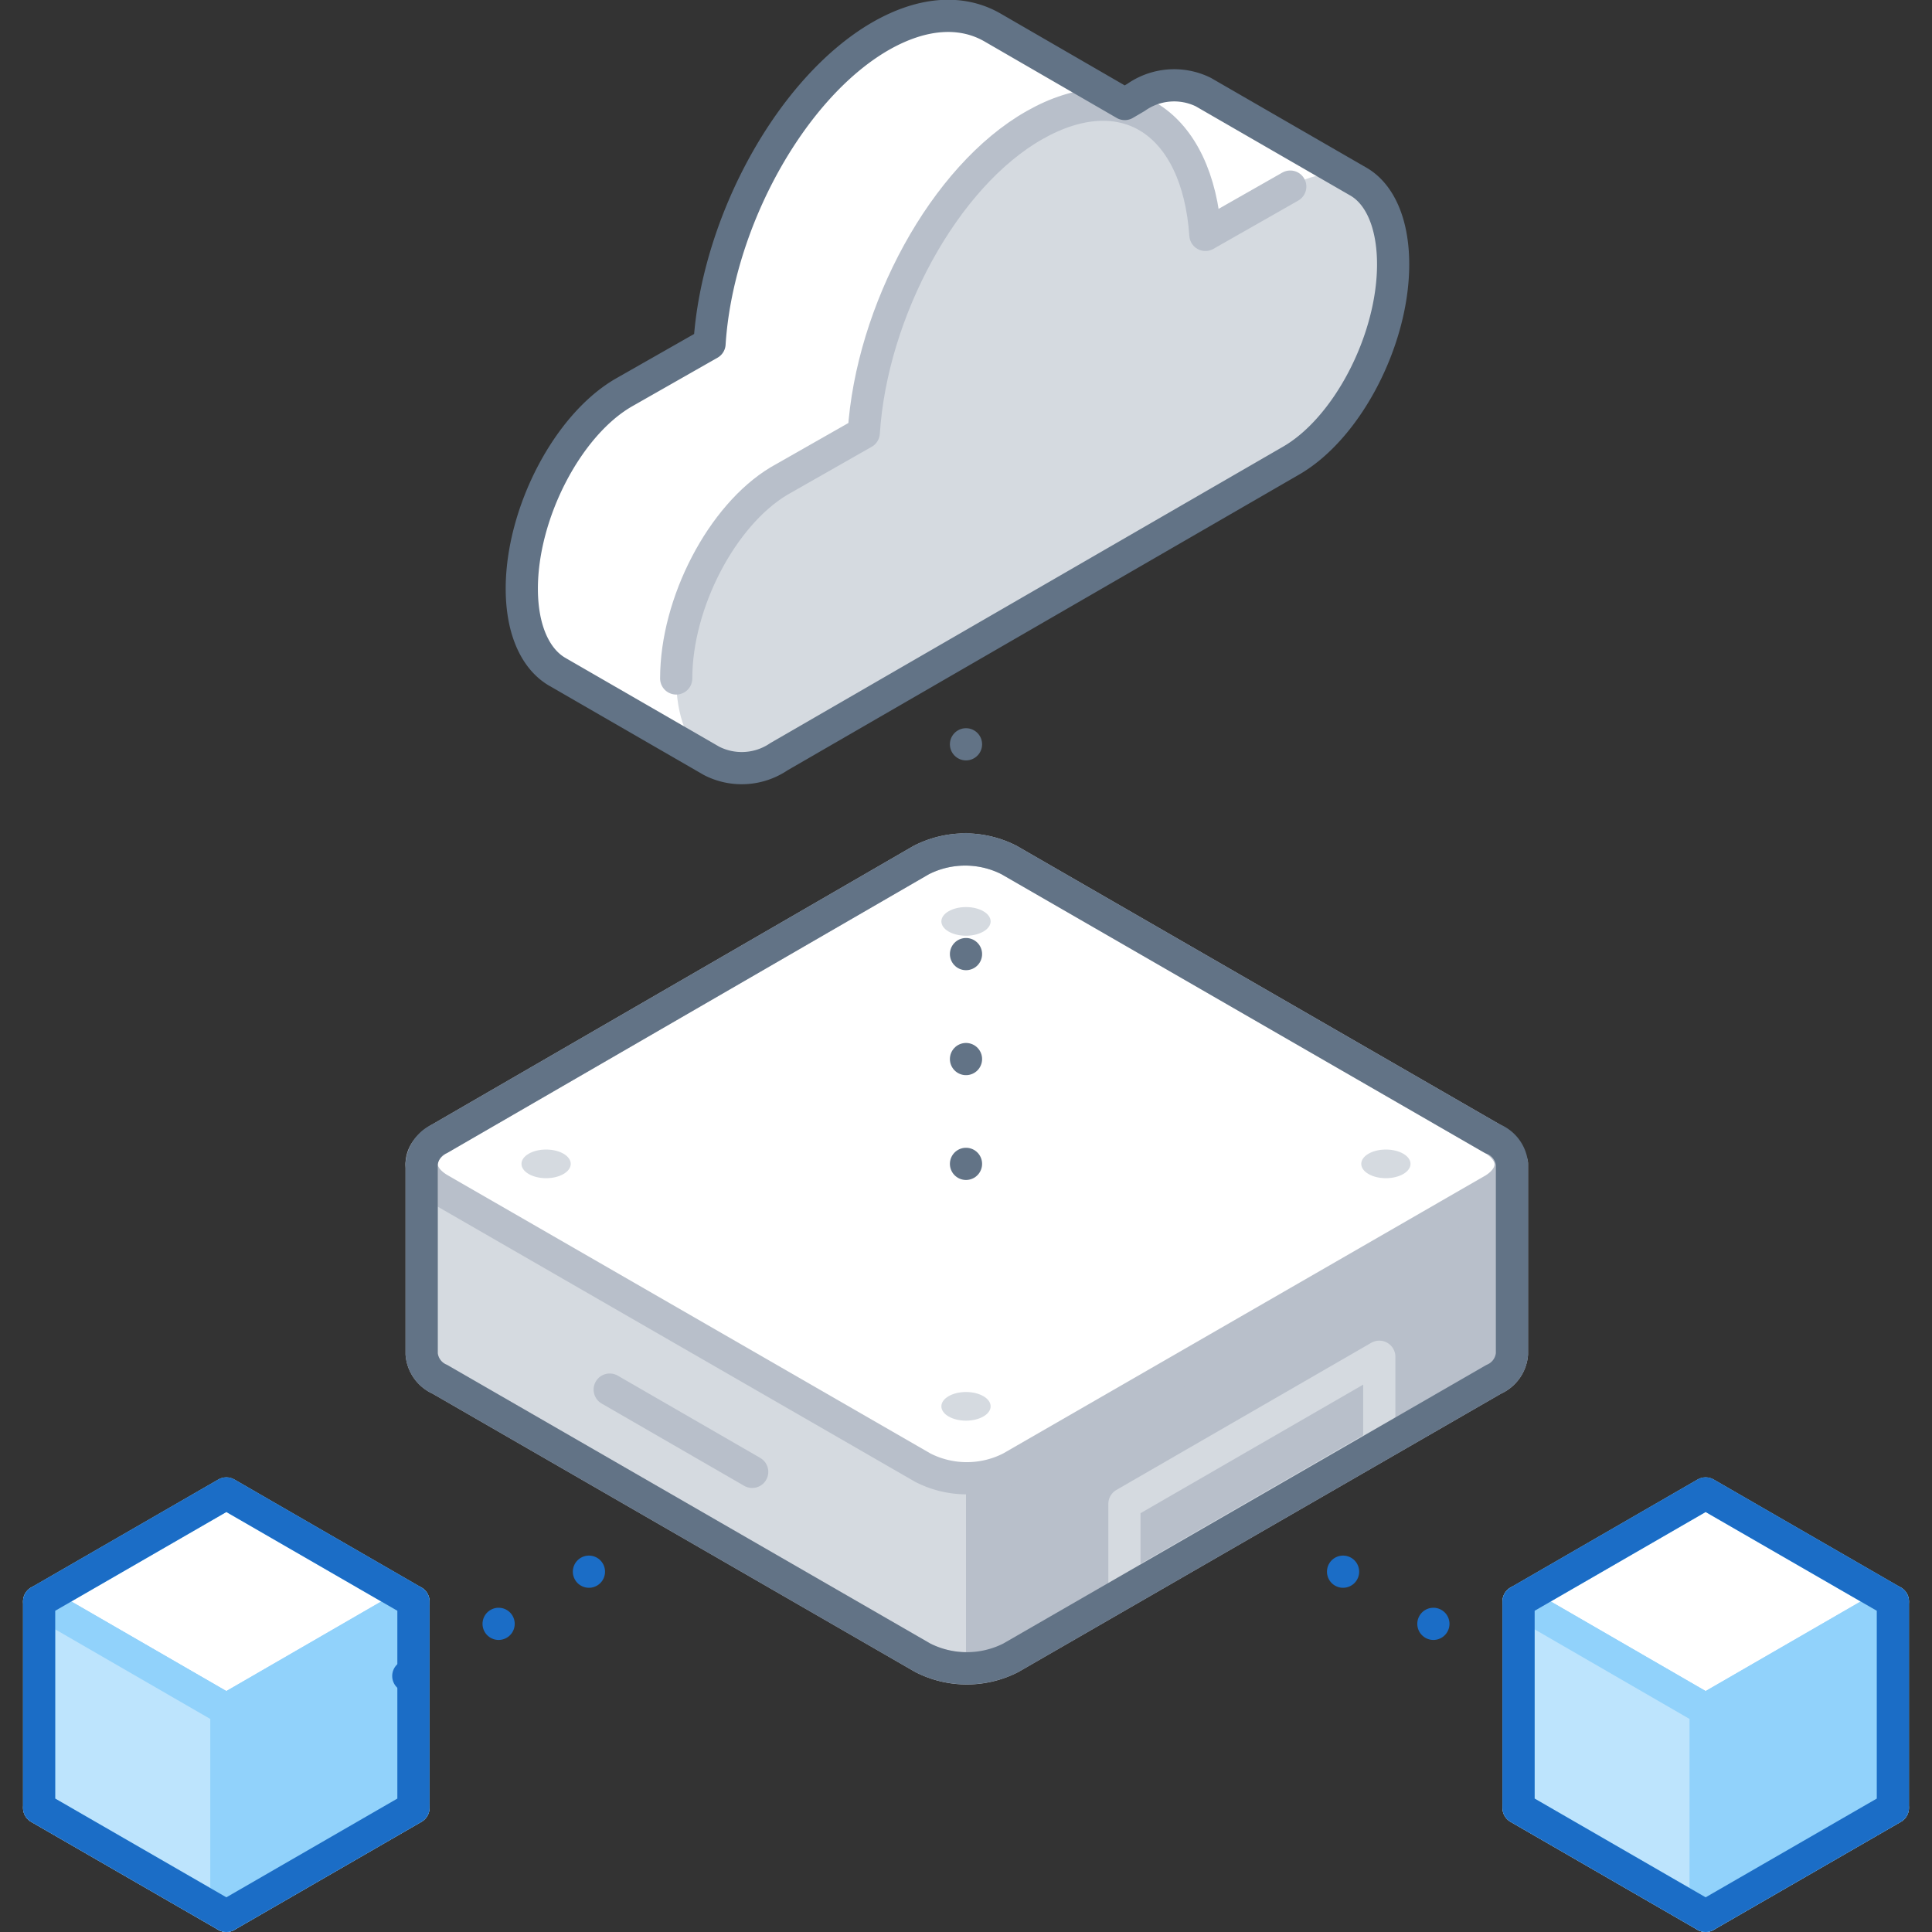 <svg xmlns="http://www.w3.org/2000/svg" viewBox="0 0 120 120"><rect x="0" y="0" width="120" height="120" fill="#333333" stroke="none"/><defs><style>.cls-1,.cls-6{fill:#d5dae0;}.cls-1,.cls-3,.cls-8{stroke:#b8bfca;}.cls-1,.cls-10,.cls-11,.cls-12,.cls-13,.cls-14,.cls-3,.cls-4,.cls-5,.cls-8,.cls-9{stroke-linecap:round;stroke-linejoin:round;stroke-width:2px;}.cls-2,.cls-4{fill:#b8bfca;}.cls-3,.cls-7,.cls-9{fill:#fff;}.cls-4{stroke:#d5dae0;}.cls-12,.cls-13,.cls-14,.cls-15,.cls-5,.cls-8{fill:none;}.cls-14,.cls-5{stroke:#627386;}.cls-10,.cls-11,.cls-9{stroke:#91d2fb;}.cls-10{fill:#91d2fb;}.cls-11{fill:#bde4fd;}.cls-12,.cls-13{stroke:#1b6dc6;}.cls-13{stroke-dasharray:0 6.48;}.cls-14{stroke-dasharray:0 6.52;}</style></defs><title>iot</title><g id="Layer_2" data-name="Layer 2"><g id="New_Icon_Set" data-name="New Icon Set"><path class="cls-1" d="M75,72.29,62.73,65.23a6,6,0,0,0-5.46,0L45,72.29H26.19V84.1a1.89,1.89,0,0,0,1.13,1.57l30,17.3a6,6,0,0,0,5.46,0l30-17.3a1.89,1.89,0,0,0,1.13-1.57V72.29Z"/><path class="cls-2" d="M62.73,103l30-17.3a1.89,1.89,0,0,0,1.13-1.57V72.29H75L62.73,65.23A5.51,5.51,0,0,0,60,64.58v39A5.62,5.62,0,0,0,62.73,103Z"/><line class="cls-1" x1="46.72" y1="91.42" x2="37.87" y2="86.31"/><path class="cls-3" d="M92.68,70.72l-30-17.3a6,6,0,0,0-5.46,0L27.32,70.72c-1.51.87-1.51,2.28,0,3.15l30,17.29a6,6,0,0,0,5.46,0l30-17.29C94.19,73,94.19,71.59,92.68,70.72Z"/><polygon class="cls-4" points="85.67 89.72 69.84 98.86 69.84 93.41 85.67 84.27 85.67 89.72"/><path class="cls-5" d="M92.68,70.72l-30-17.3a6,6,0,0,0-5.46,0L27.32,70.72a1.89,1.89,0,0,0-1.13,1.57V84.1a1.89,1.89,0,0,0,1.13,1.57l30,17.3a6.06,6.06,0,0,0,5.46,0l30-17.3a1.89,1.89,0,0,0,1.13-1.57V72.29A1.89,1.89,0,0,0,92.68,70.72Z"/><ellipse class="cls-6" cx="86.08" cy="72.29" rx="1.53" ry="0.89"/><ellipse class="cls-6" cx="60" cy="87.35" rx="1.53" ry="0.89"/><ellipse class="cls-6" cx="60" cy="57.23" rx="1.53" ry="0.89"/><ellipse class="cls-6" cx="33.92" cy="72.29" rx="1.53" ry="0.89"/><path class="cls-7" d="M84.32,11.25h0L74.74,5.72h0a4.11,4.11,0,0,0-4.18.33l-.7.41L61.65,1.71h0c-1.87-1.08-4.3-1-7,.56C49.12,5.49,44.55,13.82,44.07,21.35l-5.27,3c-3.53,2-6.39,7.51-6.39,12.21h0c0,2.58.86,4.39,2.21,5.17h0l9.58,5.53h0A4.11,4.11,0,0,0,48.38,47L80.14,28.64c3.53-2,6.39-7.51,6.39-12.22h0C86.53,13.84,85.68,12,84.32,11.25Z"/><path class="cls-6" d="M80.14,11.59l-5.27,3c-.48-7-5-10-10.61-6.82S54.13,19.35,53.65,26.88l-5.27,3C44.85,32,42,37.43,42,42.14S44.85,49,48.38,47L80.14,28.64c3.53-2,6.39-7.51,6.39-12.22h0C86.53,11.71,83.67,9.55,80.14,11.59Z"/><path class="cls-8" d="M80.14,11.59l-5.27,3c-.48-7-5-10-10.61-6.82S54.13,19.35,53.65,26.88l-5.27,3C44.85,32,42,37.43,42,42.14"/><path class="cls-5" d="M84.32,11.25h0L74.74,5.72h0a4.11,4.11,0,0,0-4.18.33l-.7.41L61.65,1.71h0c-1.87-1.08-4.3-1-7,.56C49.12,5.49,44.55,13.82,44.07,21.35l-5.27,3c-3.53,2-6.39,7.51-6.39,12.21h0c0,2.58.86,4.39,2.21,5.17h0l9.58,5.53h0A4.11,4.11,0,0,0,48.38,47L80.14,28.64c3.53-2,6.39-7.51,6.39-12.22h0C86.53,13.84,85.68,12,84.32,11.25Z"/><polygon class="cls-3" points="25.68 112.29 14.06 105.58 2.43 112.29 14.06 119 25.68 112.29"/><polygon class="cls-9" points="25.68 99.47 14.06 92.76 2.43 99.47 14.06 106.19 25.68 99.47"/><polygon class="cls-10" points="25.68 99.47 25.68 112.29 14.06 119 14.06 106.19 25.68 99.47"/><polygon class="cls-11" points="2.43 99.47 2.43 112.29 14.06 119 14.06 106.19 2.43 99.47"/><polygon class="cls-12" points="14.06 92.76 2.43 99.47 2.43 112.29 14.06 119 25.68 112.29 25.68 99.47 14.06 92.76"/><line class="cls-12" x1="83.42" y1="97.62" x2="83.42" y2="97.62"/><line class="cls-13" x1="89.03" y1="100.86" x2="91.83" y2="102.48"/><line class="cls-12" x1="94.64" y1="104.1" x2="94.64" y2="104.1"/><polygon class="cls-3" points="117.57 112.29 105.94 105.58 94.32 112.29 105.94 119 117.57 112.29"/><polygon class="cls-9" points="117.57 99.47 105.94 92.76 94.32 99.47 105.94 106.19 117.57 99.47"/><polygon class="cls-10" points="117.57 99.47 117.57 112.29 105.94 119 105.94 106.19 117.57 99.47"/><polygon class="cls-11" points="94.32 99.47 94.32 112.29 105.94 119 105.94 106.19 94.32 99.47"/><polygon class="cls-12" points="105.94 92.76 94.32 99.47 94.32 112.29 105.94 119 117.57 112.29 117.57 99.47 105.94 92.76"/><line class="cls-5" x1="60" y1="72.29" x2="60" y2="72.29"/><line class="cls-14" x1="60" y1="65.78" x2="60" y2="49.49"/><line class="cls-5" x1="60" y1="46.23" x2="60" y2="46.23"/><line class="cls-12" x1="36.58" y1="97.62" x2="36.58" y2="97.62"/><line class="cls-13" x1="30.97" y1="100.86" x2="28.17" y2="102.48"/><line class="cls-12" x1="25.36" y1="104.1" x2="25.36" y2="104.1"/><rect class="cls-15" width="120" height="120"/><rect class="cls-15" width="120" height="120"/></g></g></svg>
